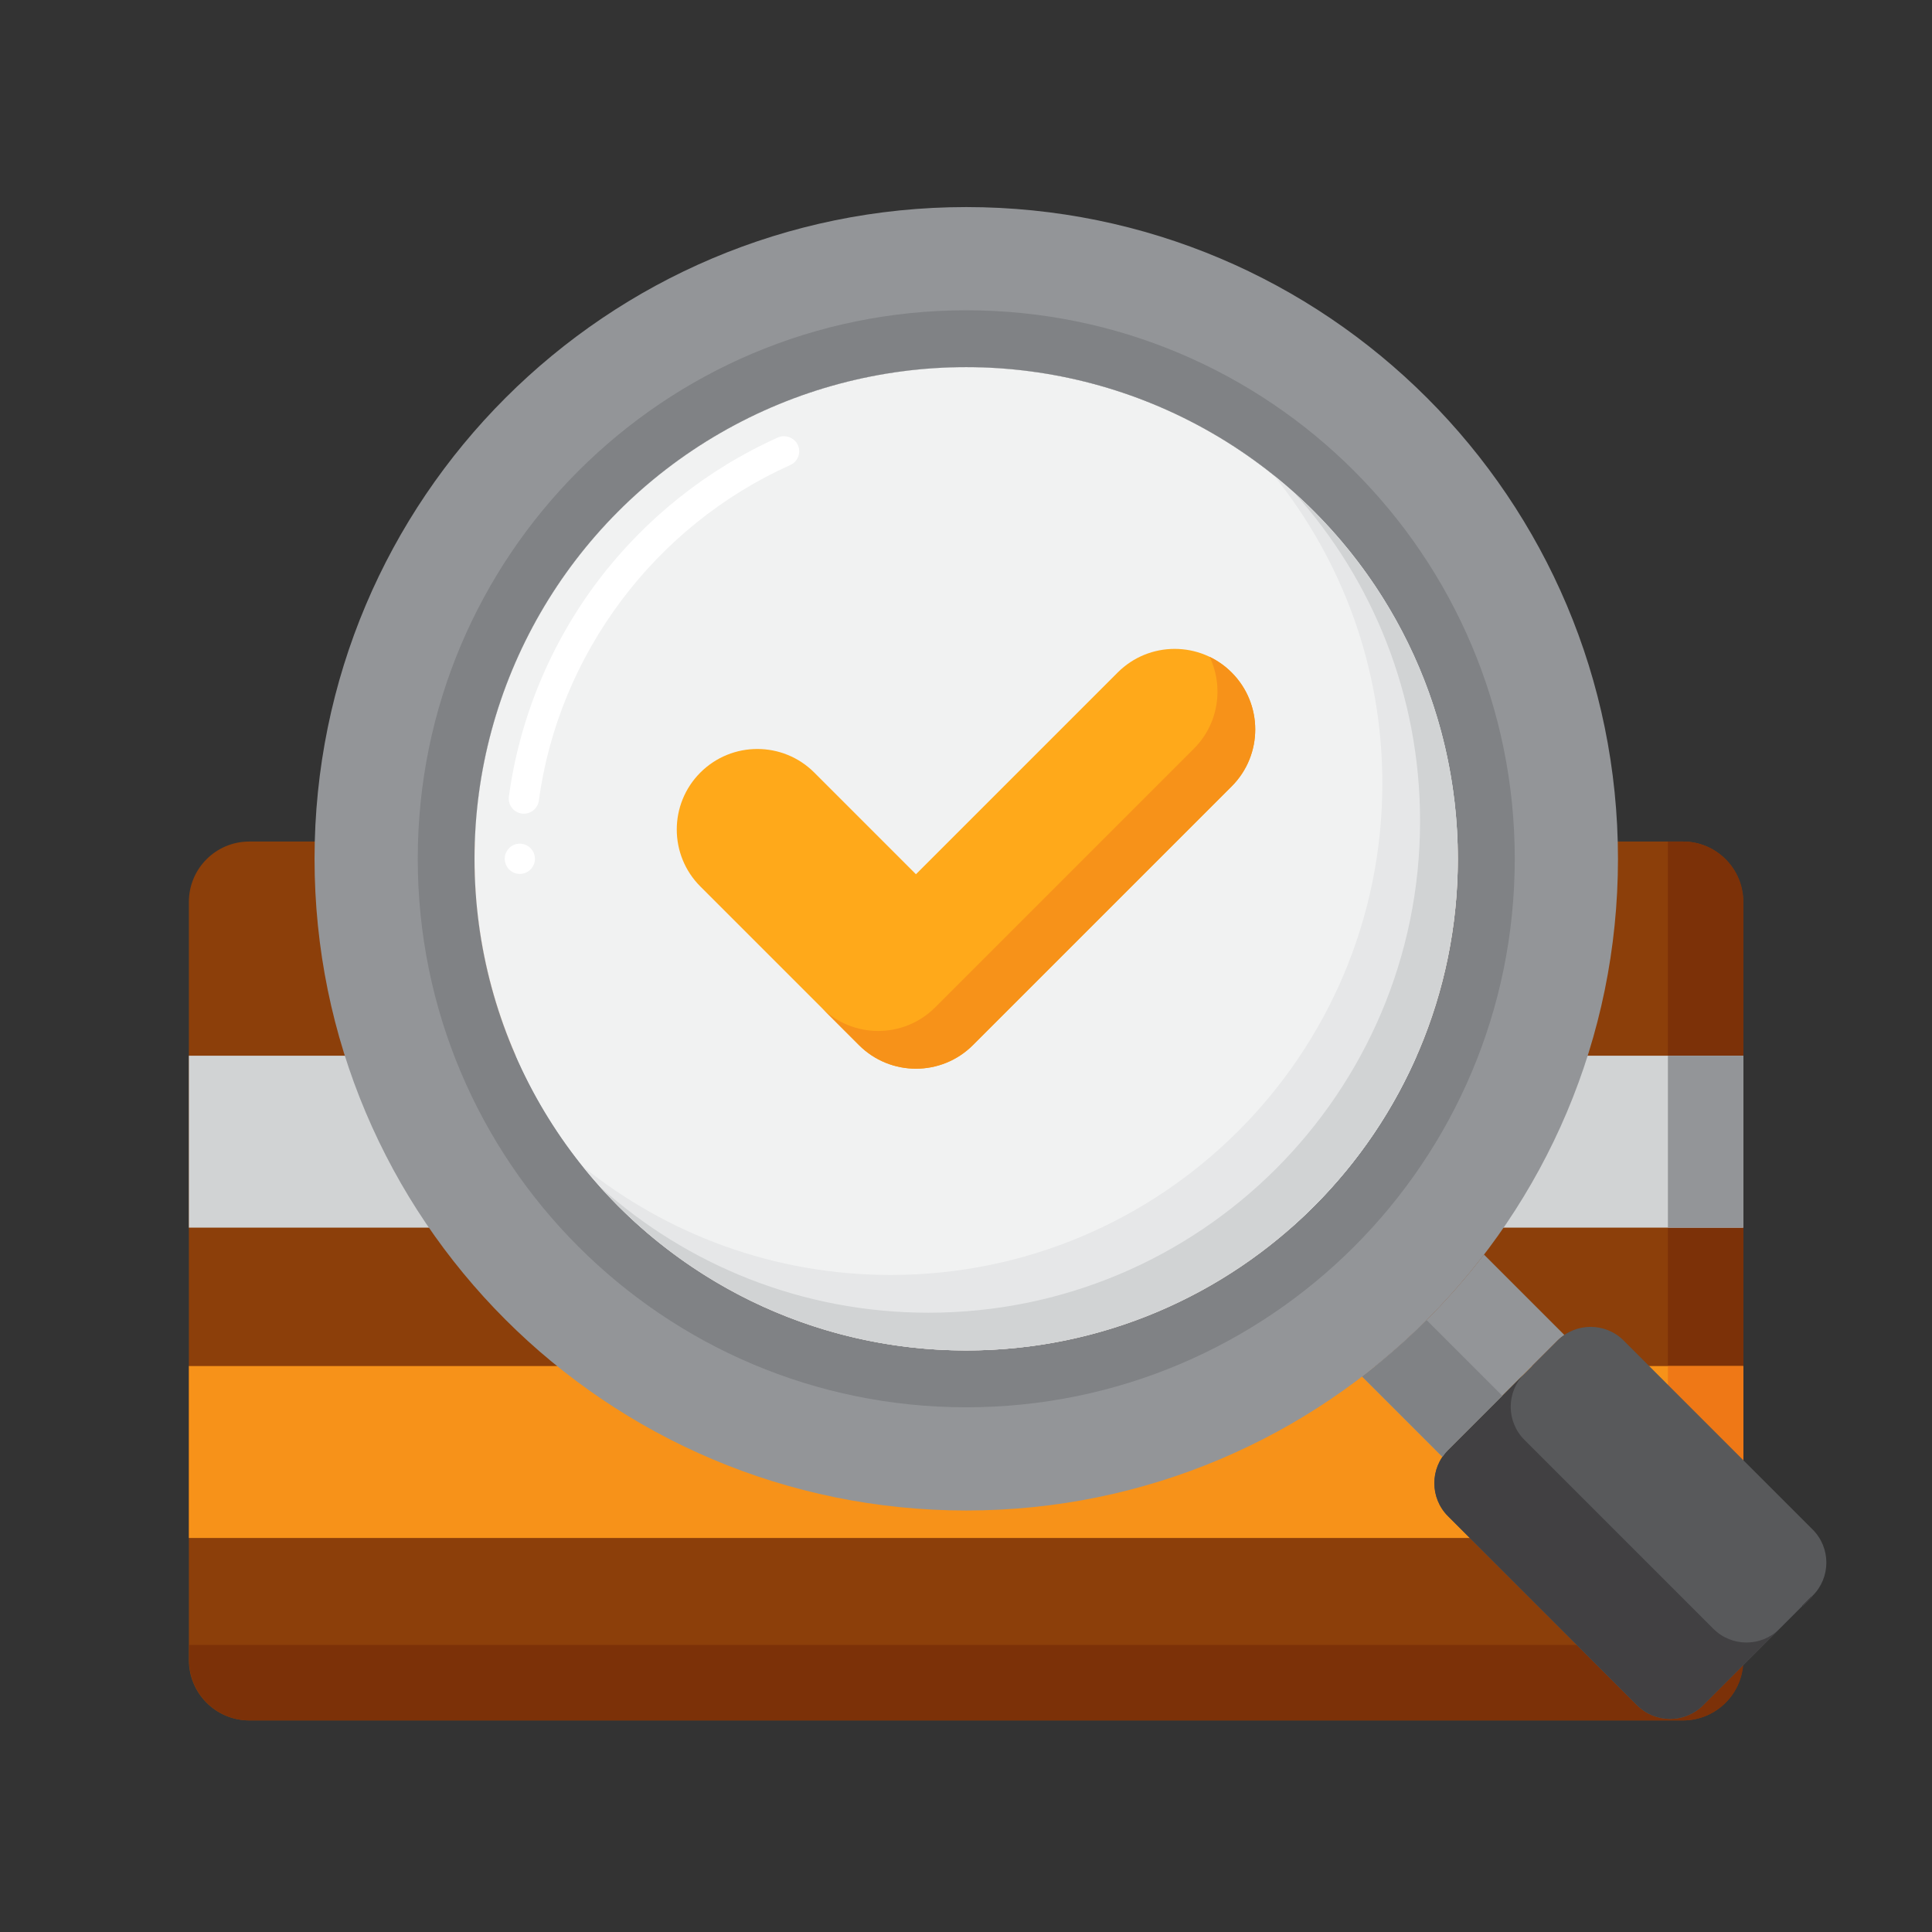 <svg id="Layer_1" enable-background="new 0 0 256 256" height="512" viewBox="0 0 256 256" width="512" xmlns="http://www.w3.org/2000/svg"><rect x="0" y="0" width="256" height="256" fill="#333333" stroke="none"/><g><g><g><path d="m222.973 111.509h-189.946c-4.418 0-8 3.582-8 8v100.455c0 4.418 3.582 8 8 8h189.946c4.418 0 8-3.582 8-8v-100.455c0-4.418-3.582-8-8-8z" fill="#8c3f0a"/></g></g><g><g><path d="m223.007 111.509h-2v98.455c0 4.418-3.582 8-8 8h-187.945v2c0 4.418 3.582 8 8 8h189.946c4.418 0 8-3.582 8-8v-100.455c-.001-4.418-3.582-8-8.001-8z" fill="#7c3108"/></g></g><g><g><path d="m25.027 181.009h205.946v22.781h-205.946z" fill="#f79219"/></g></g><g><g><path d="m221.007 181.009h10v22.781h-10z" fill="#ef7816"/></g></g><g><g><path d="m25.027 139.887h205.946v22.781h-205.946z" fill="#d1d3d4"/></g></g><g><g><path d="m221.007 139.887h10v22.781h-10z" fill="#939598"/></g></g><g><g><g><g><g><g><g><path d="m191.871 192.144 14.513-14.513c.281-.281.587-.523.904-.739l-10.659-10.659c-4.649 6.072-10.084 11.507-16.156 16.156l10.659 10.659c.216-.317.458-.622.739-.904z" fill="#939598"/></g></g><g><g><path d="m216.913 225.948-25.042-25.042c-2.42-2.42-2.42-6.343 0-8.762l14.513-14.513c2.42-2.42 6.343-2.42 8.762 0l25.042 25.042c2.419 2.42 2.419 6.343 0 8.762l-14.513 14.513c-2.419 2.42-6.342 2.42-8.762 0z" fill="#58595b"/></g></g><g><g><path d="m235.796 215.828c-2.42 2.42-6.343 2.42-8.762 0l-25.042-25.042c-2.42-2.42-2.42-6.343 0-8.762l4.401-4.401c-.003.003-.005.005-.008.008l-14.513 14.513c-2.42 2.42-2.42 6.343 0 8.763l25.042 25.042c2.42 2.42 6.343 2.42 8.762 0l14.513-14.513.006-.006z" fill="#414042"/></g></g><g><g><path d="m189.023 174.907c-2.681 2.675-5.536 5.176-8.549 7.482l10.659 10.659c.216-.317.457-.623.739-.904l7.194-7.194z" fill="#808285"/></g></g></g><g><g><g><path d="m128.034 27.438c-47.693 0-86.356 38.663-86.356 86.356s38.663 86.356 86.356 86.356 86.356-38.663 86.356-86.356-38.662-86.356-86.356-86.356zm0 151.502c-35.979 0-65.145-29.167-65.145-65.145s29.167-65.146 65.145-65.146 65.145 29.167 65.145 65.146-29.166 65.145-65.145 65.145z" fill="#939598"/></g></g><g><g><path d="m128.034 41.115c-40.14 0-72.679 32.54-72.679 72.679s32.54 72.679 72.679 72.679 72.679-32.54 72.679-72.679-32.539-72.679-72.679-72.679zm0 137.825c-35.979 0-65.145-29.167-65.145-65.145s29.167-65.146 65.145-65.146 65.145 29.167 65.145 65.146-29.166 65.145-65.145 65.145z" fill="#808285"/></g></g></g></g></g><g><g><circle cx="128.022" cy="113.795" fill="#f1f2f2" r="65.146"/></g></g><g><g><path d="m168.806 63.01c8.978 11.165 14.362 25.342 14.362 40.784 0 35.979-29.167 65.146-65.146 65.146-15.442 0-29.619-5.384-40.784-14.362 11.94 14.849 30.247 24.362 50.784 24.362 35.979 0 65.146-29.167 65.146-65.146 0-20.537-9.513-38.843-24.362-50.784z" fill="#e6e7e8"/></g></g><g><g><path d="m171.513 65.303c10.351 11.533 16.654 26.774 16.654 43.492 0 35.979-29.167 65.146-65.146 65.146-16.717 0-31.958-6.303-43.491-16.654 11.927 13.289 29.23 21.654 48.491 21.654 35.979 0 65.146-29.167 65.146-65.146.001-19.262-8.365-36.565-21.654-48.492z" fill="#d1d3d4"/></g></g></g><g><g><path d="m68.88 115.8c-1.11 0-2-.9-2-2.01v-.011c.01-1.1.9-1.989 2-1.989s2 .899 2 2c0 1.109-.9 2.01-2 2.01zm.53-7.981c-.09 0-.18-.01-.27-.02-1.09-.15-1.86-1.16-1.71-2.25 1.4-10.34 5.49-20.23 11.81-28.59 6.22-8.22 14.47-14.79 23.84-18.99.98-.44 2.21.03 2.64 1 .22.49.24 1.03.05 1.53s-.56.899-1.05 1.12c-17.94 8.041-30.71 25.081-33.32 44.471-.14.99-.99 1.729-1.99 1.729z" fill="#fff"/></g></g></g><g><g><g><path d="m121.368 141.609c-2.732 0-5.463-1.042-7.548-3.126l-21.019-21.019c-4.168-4.169-4.168-10.926 0-15.095 4.169-4.167 10.926-4.167 15.095 0l13.472 13.473 26.735-26.736c4.169-4.167 10.926-4.167 15.095 0 4.168 4.169 4.168 10.926 0 15.095l-34.283 34.283c-2.084 2.082-4.815 3.125-7.547 3.125z" fill="#ffa91a"/></g></g></g><g><g><g><path d="m163.198 89.105c-.876-.876-1.867-1.567-2.924-2.074 1.907 3.971 1.216 8.877-2.076 12.169l-34.283 34.283c-2.085 2.083-4.815 3.125-7.548 3.125-2.732 0-5.462-1.042-7.547-3.125l4.999 5c2.085 2.083 4.815 3.125 7.548 3.125s5.463-1.042 7.548-3.125l34.283-34.283c4.168-4.169 4.168-10.925 0-15.095z" fill="#f79219"/></g></g><g><g><path d="m116.368 110.842-8.472-8.473c-.006-.006-.012-.012-.018-.018z" fill="#f79219"/></g></g></g></g></svg>